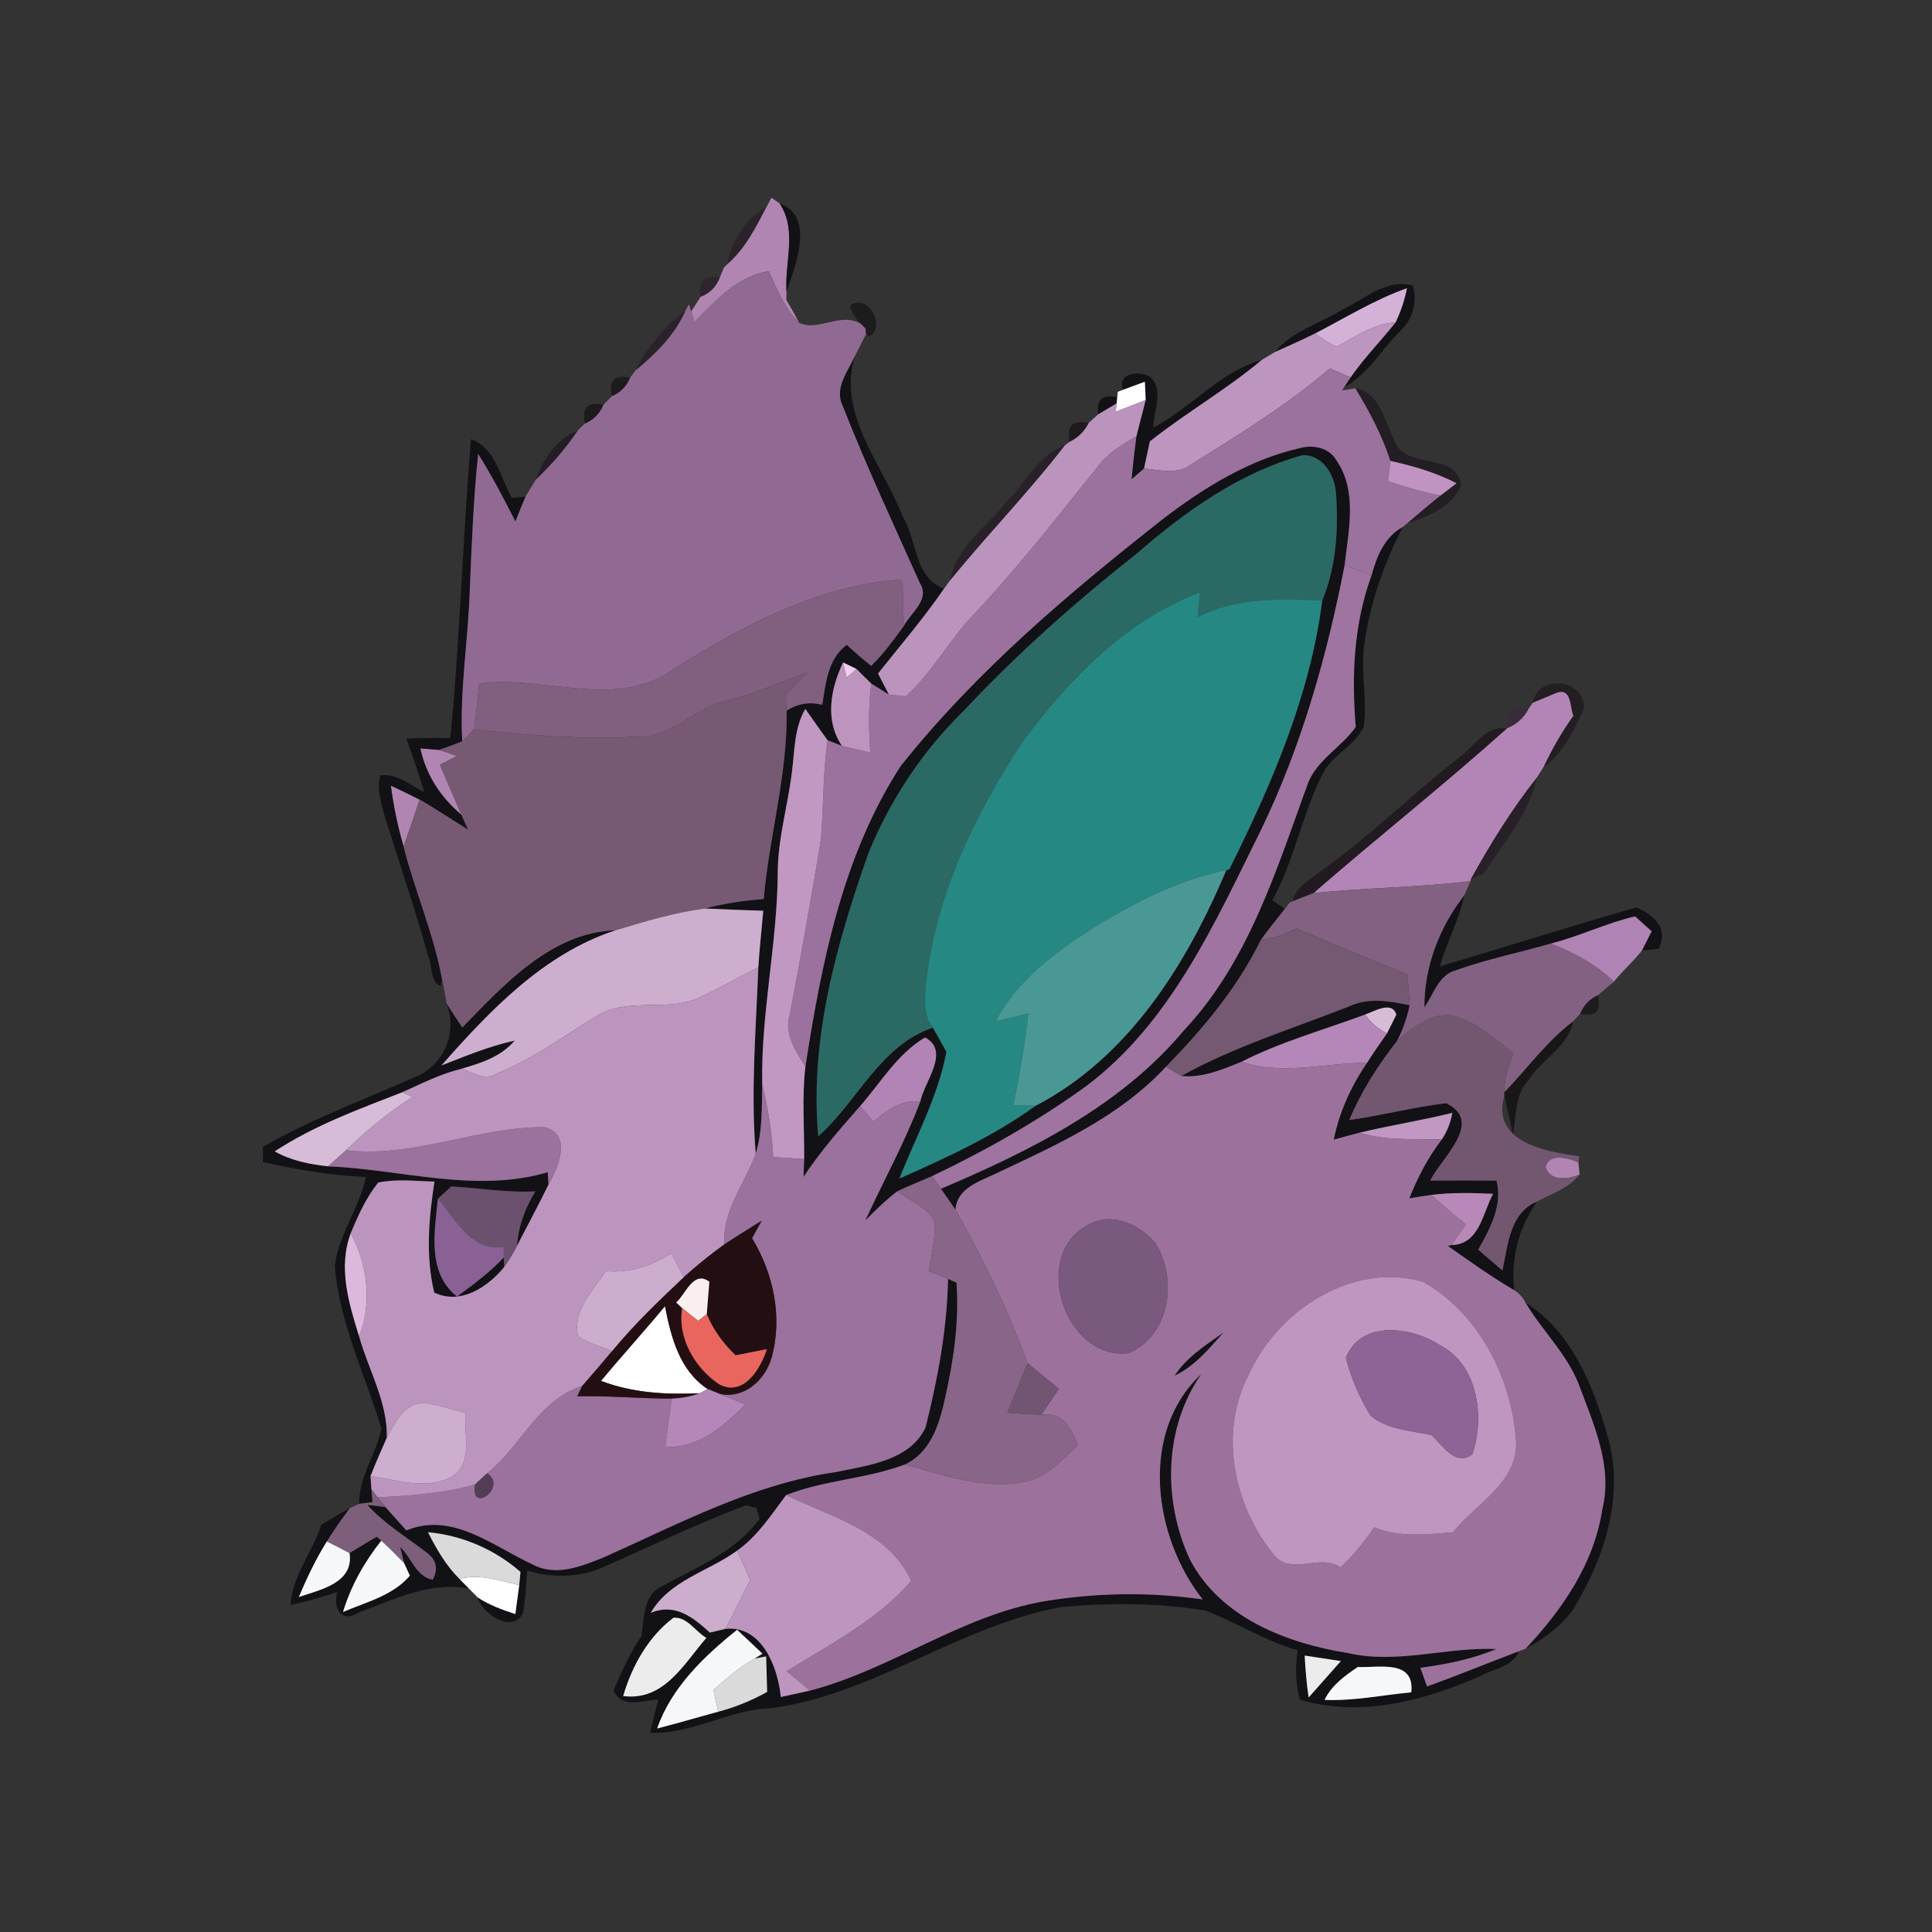 <?xml version="1.0" encoding="UTF-8" ?>
<!DOCTYPE svg PUBLIC "-//W3C//DTD SVG 1.1//EN" "http://www.w3.org/Graphics/SVG/1.1/DTD/svg11.dtd">
<svg width="215pt" height="215pt" viewBox="0 0 215 215" version="1.1" xmlns="http://www.w3.org/2000/svg">
<rect x="0" y="0" width="215" height="215" fill="#333333" stroke="none"/>
<g id="#292029d2">
<path fill="#292029" opacity="0.82" d=" M 80.92 29.42 C 81.37 26.84 82.99 24.29 85.31 23.01 C 84.11 25.31 82.93 27.70 80.92 29.42 Z" />
</g>
<g id="#b185b2ff">
<path fill="#b185b2" opacity="1.00" d=" M 85.31 23.01 L 85.85 22.00 L 86.76 22.64 C 88.75 25.61 87.30 29.19 87.53 32.48 L 87.50 33.36 C 88.00 34.19 88.48 35.05 88.92 35.91 C 87.34 34.31 86.45 32.22 85.57 30.19 C 82.04 30.70 79.66 33.48 77.27 35.84 C 77.18 35.55 77.00 34.96 76.92 34.66 C 77.18 34.25 77.70 33.44 77.97 33.03 C 79.01 32.62 79.71 31.90 80.10 30.88 C 80.21 30.60 80.44 30.05 80.56 29.78 L 80.92 29.42 C 82.93 27.70 84.11 25.31 85.31 23.01 Z" />
<path fill="#b185b2" opacity="1.00" d=" M 46.77 83.28 C 47.29 83.33 48.34 83.41 48.86 83.45 C 49.36 83.62 50.37 83.95 50.87 84.12 C 50.39 84.36 49.43 84.85 48.95 85.10 C 49.75 86.95 50.55 88.82 51.35 90.68 C 49.04 88.75 47.40 86.24 46.77 83.28 Z" />
<path fill="#b185b2" opacity="1.00" d=" M 43.49 87.42 C 44.57 87.92 45.64 88.44 46.70 88.98 C 46.12 90.73 45.53 92.47 44.91 94.21 C 44.26 91.99 43.79 89.72 43.49 87.42 Z" />
<path fill="#b185b2" opacity="1.00" d=" M 172.00 129.88 C 172.35 128.24 174.58 128.87 175.65 129.35 C 175.68 129.69 175.75 130.37 175.78 130.71 C 174.59 131.24 172.45 131.50 172.00 129.88 Z" />
</g>
<g id="#121115ff">
<path fill="#121115" opacity="1.00" d=" M 86.76 22.64 C 90.75 24.04 88.49 29.58 87.53 32.48 C 87.30 29.19 88.75 25.61 86.76 22.64 Z" />
<path fill="#121115" opacity="1.00" d=" M 149.40 34.45 C 151.89 33.27 154.28 30.96 157.24 31.79 C 157.73 33.65 157.23 35.53 155.81 36.85 C 153.72 38.90 152.23 41.67 149.59 43.08 L 150.30 42.00 C 151.80 39.83 153.67 37.95 155.31 35.87 C 155.89 34.66 156.31 33.40 156.57 32.07 C 152.97 33.35 149.72 35.37 146.35 37.11 C 144.88 37.83 143.38 38.50 141.89 39.17 C 143.81 36.82 146.89 36.00 149.40 34.45 Z" />
<path fill="#121115" opacity="1.00" d=" M 93.80 45.22 C 92.78 43.23 94.37 41.30 95.16 39.57 C 93.07 46.08 98.27 51.73 100.46 57.50 C 102.08 60.11 101.74 64.36 105.06 65.50 C 102.80 68.79 100.19 71.83 97.71 74.95 C 98.01 75.54 98.62 76.72 98.92 77.30 C 98.43 76.99 97.45 76.37 96.96 76.07 C 96.40 75.53 95.85 74.99 95.31 74.44 C 94.94 74.26 94.20 73.90 93.82 73.72 C 92.43 76.65 91.76 80.15 93.69 83.00 C 93.29 82.85 92.50 82.53 92.10 82.38 C 91.25 81.23 90.45 80.05 89.62 78.89 C 88.38 81.00 88.44 83.48 88.14 85.83 C 87.69 89.59 86.57 93.25 86.55 97.06 C 86.51 104.95 84.68 112.71 84.82 120.61 C 84.77 123.20 84.87 125.86 84.10 128.37 C 83.53 121.45 84.13 114.54 84.39 107.63 C 84.52 105.53 84.76 103.44 84.94 101.35 C 82.77 101.29 80.60 101.20 78.44 101.10 C 80.58 100.55 82.78 100.21 84.99 100.05 C 85.60 93.03 87.66 86.17 87.54 79.09 C 88.74 78.30 90.06 78.08 91.50 78.43 C 91.90 76.03 92.11 73.33 94.23 71.76 C 95.11 72.57 96.01 73.35 96.94 74.10 C 98.33 72.78 99.44 71.20 100.58 69.67 C 101.35 68.18 103.54 66.72 102.37 64.90 C 99.45 58.37 96.41 51.88 93.80 45.22 Z" />
<path fill="#121115" opacity="1.00" d=" M 128.34 47.59 C 132.55 45.39 135.77 41.37 140.42 40.05 C 136.48 43.36 131.99 45.92 127.96 49.12 C 127.80 49.87 127.47 51.38 127.31 52.14 C 126.96 52.44 126.27 53.04 125.92 53.34 C 126.07 51.75 126.25 50.16 126.46 48.57 C 126.78 47.22 127.17 45.88 127.49 44.52 C 127.47 43.84 127.45 43.16 127.40 42.48 C 126.79 42.70 125.58 43.16 124.97 43.38 C 124.28 41.40 126.99 41.22 128.03 41.98 C 129.57 43.47 128.33 45.84 128.34 47.59 Z" />
<path fill="#121115" opacity="1.00" d=" M 122.21 46.11 C 121.97 44.48 122.67 43.85 124.33 44.22 L 124.26 44.89 C 123.75 45.20 122.72 45.80 122.21 46.11 Z" />
<path fill="#121115" opacity="1.00" d=" M 52.41 48.87 C 55.21 49.89 55.63 53.13 56.97 55.42 C 57.35 55.37 58.11 55.29 58.49 55.25 C 58.10 56.17 57.72 57.10 57.36 58.03 C 56.06 55.48 54.73 52.94 53.21 50.51 C 52.68 55.64 52.48 60.79 52.27 65.94 C 52.07 71.46 51.14 76.95 51.44 82.49 C 50.59 82.84 49.73 83.16 48.86 83.45 C 48.34 83.41 47.29 83.33 46.77 83.28 C 47.40 86.24 49.04 88.75 51.35 90.68 C 51.53 91.09 51.90 91.92 52.09 92.33 C 50.29 91.22 48.54 90.03 46.70 88.98 C 45.64 88.44 44.57 87.92 43.49 87.42 C 43.79 89.72 44.26 91.99 44.91 94.21 C 46.17 99.18 48.27 103.92 49.19 108.98 L 49.04 109.74 C 47.82 109.28 48.16 107.44 47.66 106.43 C 46.21 101.20 44.45 96.07 42.83 90.90 C 42.46 89.40 41.87 87.84 42.33 86.29 C 44.18 86.02 45.63 87.42 47.20 88.12 C 46.61 86.12 45.95 84.15 45.21 82.21 C 46.84 82.11 48.48 82.11 50.12 82.14 C 51.18 71.06 51.50 59.95 52.41 48.87 Z" />
<path fill="#121115" opacity="1.00" d=" M 144.64 49.87 C 146.14 49.45 147.96 49.81 148.76 51.29 C 151.08 54.69 150.06 59.06 149.64 62.87 C 147.67 73.01 144.85 83.01 140.34 92.34 C 135.23 102.63 130.33 113.75 120.89 120.86 C 115.51 124.75 109.69 128.04 103.71 130.89 C 102.43 131.45 101.14 131.97 99.88 132.55 C 98.59 133.54 97.42 134.67 96.29 135.83 C 98.32 131.41 100.68 127.15 102.41 122.59 C 102.86 120.37 105.80 116.98 102.94 115.45 C 99.86 117.28 98.02 120.46 95.72 123.09 C 93.50 125.62 91.27 128.15 89.42 130.97 C 89.43 130.47 89.47 129.48 89.49 128.98 C 89.52 125.55 89.23 122.11 89.63 118.69 C 91.42 107.16 93.77 95.22 100.21 85.28 C 108.57 74.74 118.94 66.00 129.47 57.71 C 134.01 54.25 139.01 51.15 144.64 49.87 M 126.49 61.62 C 119.66 67.01 113.13 72.80 107.19 79.16 C 102.65 83.60 99.08 89.00 96.67 94.87 C 93.11 104.97 90.08 115.63 91.06 126.45 C 95.44 122.58 97.96 116.31 103.82 114.36 C 104.20 115.03 104.95 116.38 105.32 117.05 C 104.40 122.00 101.93 126.50 100.09 131.15 C 105.33 128.84 110.59 126.41 115.26 123.05 C 125.64 117.62 132.05 107.31 136.47 96.83 L 136.79 96.76 C 141.50 87.31 145.80 77.39 147.14 66.84 C 148.69 63.11 148.95 58.98 148.68 54.99 C 148.58 52.95 147.24 50.57 144.93 50.66 C 137.93 52.61 131.89 56.91 126.49 61.62 Z" />
<path fill="#121115" opacity="1.00" d=" M 152.63 64.03 C 153.20 61.91 154.07 59.77 156.10 58.64 C 153.96 62.83 152.37 67.33 151.79 72.01 C 151.45 74.97 152.15 77.94 151.76 80.89 C 150.84 82.81 148.74 83.81 147.51 85.52 C 144.96 90.17 144.15 95.55 141.59 100.19 C 141.94 100.42 142.63 100.90 142.98 101.14 C 142.09 102.27 141.18 103.40 140.33 104.56 C 137.71 109.91 133.88 114.49 129.74 118.72 C 124.58 124.31 117.51 127.44 110.76 130.63 C 108.94 131.50 106.49 132.23 106.33 134.63 C 105.81 133.84 105.25 133.06 104.71 132.29 C 114.62 128.08 124.72 123.08 131.76 114.65 C 138.88 107.09 142.00 96.94 145.47 87.39 C 146.42 84.61 149.25 83.22 150.87 80.90 C 150.40 75.19 150.64 69.46 152.63 64.03 Z" />
<path fill="#121115" opacity="1.00" d=" M 158.51 112.11 C 158.49 107.57 160.18 103.20 162.95 99.63 C 162.40 102.38 160.97 104.84 160.25 107.54 C 167.55 105.38 174.79 103.06 182.11 100.98 C 184.04 101.86 185.75 103.27 184.58 105.57 C 184.12 105.62 183.19 105.73 182.72 105.78 C 182.99 105.24 183.53 104.18 183.80 103.64 C 183.34 103.23 182.42 102.40 181.96 101.98 C 178.75 102.72 175.77 104.20 172.58 105.00 C 169.08 106.02 165.49 106.73 162.05 107.97 C 160.09 108.47 159.55 110.63 158.51 112.11 Z" />
<path fill="#121115" opacity="1.00" d=" M 51.45 114.34 C 56.10 109.57 61.36 103.76 68.49 103.53 C 60.52 106.13 54.52 112.45 49.12 118.57 C 51.79 117.53 54.46 116.41 57.28 115.80 C 55.78 117.58 53.53 118.31 51.37 118.93 C 49.06 119.50 46.93 120.57 44.77 121.55 C 39.91 123.44 34.96 125.25 30.57 128.13 C 32.39 129.16 34.44 129.57 36.49 129.79 C 44.62 130.12 52.93 132.82 60.95 130.45 C 60.97 130.80 61.02 131.48 61.04 131.82 C 59.92 134.12 58.70 136.37 57.53 138.65 C 57.68 136.47 58.44 134.43 59.58 132.58 C 56.44 132.75 53.34 132.21 50.22 132.03 C 49.85 132.38 49.10 133.06 48.73 133.40 C 48.36 137.09 47.50 141.65 50.86 144.28 C 52.69 142.95 54.51 141.58 56.07 139.93 L 56.10 141.01 C 54.26 143.25 51.25 145.25 48.32 143.84 C 47.35 139.77 47.71 135.58 48.35 131.49 C 46.27 131.44 44.15 131.17 42.09 131.60 C 40.73 133.29 39.84 135.28 39.02 137.27 C 37.61 141.05 38.81 145.04 39.96 148.71 C 41.01 152.46 43.12 155.98 43.05 159.98 C 42.42 161.40 41.80 162.82 41.23 164.27 C 41.26 164.63 41.31 165.36 41.33 165.72 C 41.36 166.08 41.42 166.80 41.45 167.16 L 39.97 167.35 C 39.92 164.32 41.87 161.85 42.45 158.98 C 40.64 153.00 37.77 147.21 37.25 140.90 C 37.68 137.38 39.98 134.43 40.73 130.98 C 36.86 130.83 33.04 130.15 29.27 129.32 C 29.26 128.90 29.25 128.05 29.25 127.63 C 34.80 124.44 40.84 122.25 46.68 119.65 C 49.60 118.10 50.88 114.76 49.69 111.65 C 50.25 112.56 50.84 113.46 51.45 114.34 Z" />
<path fill="#121115" opacity="1.00" d=" M 150.12 112.00 C 152.27 110.98 154.64 111.40 156.87 111.87 C 156.59 113.24 156.12 114.56 155.49 115.81 C 153.37 118.53 151.47 121.44 150.16 124.64 C 153.78 124.14 157.32 123.19 160.94 122.77 C 165.21 124.87 160.38 128.86 159.16 131.38 C 161.62 131.37 164.08 131.36 166.54 131.38 C 167.23 134.18 165.82 136.71 164.50 139.07 C 165.39 139.84 166.29 140.61 167.19 141.38 C 167.82 138.60 167.98 134.99 171.04 133.71 C 168.99 136.66 168.13 139.99 168.51 143.58 C 165.95 142.08 163.55 140.36 161.13 138.66 L 161.53 138.55 C 164.63 138.51 165.00 134.99 166.16 132.85 C 163.88 132.75 161.58 132.69 159.31 132.97 C 158.48 133.08 157.65 133.22 156.83 133.36 C 157.76 131.03 158.92 128.79 160.45 126.80 C 161.05 125.90 161.44 124.91 161.62 123.84 C 158.21 124.69 154.72 125.22 151.30 126.05 C 150.34 126.30 149.38 126.56 148.42 126.83 C 149.05 123.73 150.36 120.85 152.14 118.26 C 152.85 117.15 153.59 116.07 154.35 115.00 C 154.61 114.48 155.13 113.44 155.39 112.92 C 154.92 111.32 152.91 112.56 151.92 112.90 C 147.32 114.61 142.55 115.92 138.16 118.16 C 136.02 119.02 133.82 119.98 131.46 119.74 C 137.36 116.46 143.86 114.47 150.12 112.00 Z" />
<path fill="#121115" opacity="1.00" d=" M 105.50 142.32 C 105.73 142.42 106.21 142.63 106.44 142.73 C 106.75 146.93 106.16 151.13 105.25 155.22 C 104.62 158.20 103.71 161.56 100.69 162.98 C 96.41 164.59 91.73 164.70 87.48 166.38 C 85.83 168.57 84.32 170.94 82.04 172.55 C 78.84 174.89 74.51 175.85 72.41 179.49 C 75.14 178.35 77.14 180.00 79.00 181.68 C 79.44 181.57 80.31 181.36 80.74 181.26 C 84.79 180.86 86.58 185.56 86.89 188.85 C 87.70 188.67 89.32 188.32 90.12 188.14 C 99.17 185.79 106.89 179.81 116.17 178.20 C 122.00 177.23 128.00 177.14 133.84 177.99 C 128.35 171.06 126.72 159.37 133.71 152.88 C 129.51 158.89 129.39 166.96 132.40 173.51 C 135.77 180.02 143.18 182.87 150.03 183.96 C 155.52 185.22 161.00 183.26 166.52 183.51 C 163.83 184.65 160.94 185.21 158.06 185.60 C 158.24 186.12 158.62 187.15 158.81 187.67 C 162.24 186.44 165.61 185.04 169.02 183.76 C 168.36 185.46 166.30 185.67 164.88 186.45 C 158.57 189.25 151.52 191.17 144.67 189.15 C 144.17 187.36 144.13 185.49 144.41 183.65 C 140.79 182.64 137.62 180.55 134.14 179.23 C 128.83 178.35 123.37 178.35 118.03 178.85 C 106.76 180.93 97.29 188.53 85.88 190.09 C 81.20 190.19 77.05 193.03 72.33 192.83 C 72.56 191.90 73.03 190.05 73.26 189.12 C 71.51 189.21 69.25 190.21 68.28 188.14 C 69.15 186.03 70.12 183.95 71.39 182.05 C 71.70 180.12 71.53 177.55 73.62 176.55 C 77.46 174.43 81.89 172.68 84.53 169.02 L 84.18 167.81 L 83.01 167.52 C 77.52 169.56 72.23 172.18 66.85 174.52 C 64.25 175.59 61.34 175.59 58.67 174.78 C 58.53 176.36 58.49 177.96 58.19 179.53 C 57.04 181.83 53.62 179.60 53.15 177.76 C 54.43 178.62 55.89 179.14 57.35 179.62 C 57.46 178.81 57.67 177.20 57.78 176.40 C 57.82 176.03 57.88 175.30 57.92 174.93 C 55.06 172.42 51.42 170.86 47.63 170.51 C 48.57 172.39 49.64 174.22 51.13 175.71 L 52.20 176.80 C 48.01 175.93 43.77 177.98 39.89 179.47 C 37.98 180.64 37.03 179.02 37.52 177.17 C 35.81 177.73 34.08 178.26 32.32 178.61 C 32.54 175.32 34.77 172.73 35.76 169.68 C 36.81 169.04 37.87 168.43 38.94 167.83 C 38.03 169.03 37.17 170.26 36.37 171.54 C 35.15 173.50 34.15 175.59 33.26 177.72 C 35.62 176.91 39.39 176.18 38.90 172.84 C 39.91 172.21 40.91 171.59 41.94 171.01 L 42.43 171.45 C 40.55 173.82 39.05 176.48 38.17 179.39 C 40.75 178.28 43.72 177.57 45.61 175.35 L 44.98 173.96 L 44.53 172.16 C 45.77 173.27 46.31 175.50 48.16 175.79 C 48.80 174.58 48.57 173.56 47.45 172.75 C 45.22 171.04 42.78 169.58 40.88 167.47 L 42.89 167.71 C 43.67 168.57 44.44 169.44 45.22 170.31 C 50.33 168.19 54.86 172.07 59.24 174.08 C 61.81 175.49 64.72 174.31 67.20 173.30 C 75.57 169.57 83.81 165.13 93.01 163.82 C 96.58 163.07 101.20 162.57 102.99 158.88 C 104.35 153.47 105.40 147.91 105.50 142.32 M 74.94 180.03 C 72.14 182.15 70.32 185.40 69.35 188.74 C 73.90 189.33 76.08 185.18 78.61 182.27 C 77.39 181.59 76.50 179.91 74.94 180.03 M 73.13 192.35 C 75.40 191.78 77.65 191.10 79.92 190.49 C 81.83 189.99 83.65 189.24 85.37 188.28 C 85.34 187.29 85.29 185.32 85.26 184.33 L 83.97 184.57 L 84.85 184.03 C 83.91 183.13 82.97 182.25 82.03 181.37 C 78.35 184.31 74.70 187.81 73.13 192.35 M 145.19 184.24 C 145.27 185.79 145.40 187.35 145.63 188.90 C 146.84 187.55 148.02 186.19 149.22 184.85 C 147.88 184.65 146.53 184.44 145.19 184.24 M 147.40 189.17 C 150.64 189.31 153.83 188.63 157.05 188.33 C 157.46 184.62 153.41 185.62 151.10 185.51 C 149.65 186.49 148.19 187.54 147.40 189.17 Z" />
<path fill="#121115" opacity="1.00" d=" M 169.78 144.99 C 174.88 148.14 177.38 154.35 178.93 159.94 C 180.82 166.58 178.50 173.50 175.02 179.17 C 173.66 181.01 171.78 182.41 169.77 183.47 C 173.87 179.12 177.41 173.98 178.31 167.94 C 179.48 163.24 177.40 158.63 175.79 154.32 C 174.50 150.78 171.67 148.17 169.78 144.99 Z" />
<path fill="#121115" opacity="1.00" d=" M 130.71 153.09 C 132.06 151.02 134.17 149.69 136.15 148.29 C 134.55 150.10 132.95 152.04 130.71 153.09 Z" />
</g>
<g id="#916a93ff">
<path fill="#916a93" opacity="1.00" d=" M 77.27 35.84 C 79.66 33.48 82.04 30.70 85.57 30.19 C 86.45 32.22 87.34 34.31 88.92 35.91 C 91.07 36.96 93.58 34.65 95.82 36.06 L 96.31 36.54 L 96.38 37.17 C 96.07 37.77 95.47 38.97 95.16 39.57 C 94.37 41.30 92.78 43.23 93.80 45.22 C 96.41 51.88 99.45 58.37 102.37 64.90 C 103.54 66.72 101.35 68.18 100.58 69.67 C 100.51 67.94 100.47 66.22 100.45 64.49 C 91.24 65.08 82.91 69.47 75.25 74.28 C 68.67 79.20 60.62 75.04 53.31 76.07 C 53.17 77.77 53.01 79.48 52.75 81.17 C 52.42 81.50 51.76 82.16 51.44 82.49 C 51.14 76.95 52.07 71.46 52.27 65.94 C 52.48 60.79 52.68 55.64 53.21 50.51 C 54.73 52.94 56.06 55.48 57.36 58.03 C 57.72 57.10 58.10 56.17 58.49 55.25 C 58.78 54.77 59.36 53.82 59.65 53.34 C 61.39 51.70 62.95 49.89 64.29 47.91 C 64.49 47.71 64.90 47.33 65.10 47.13 C 66.06 46.72 66.74 46.03 67.14 45.06 C 67.38 44.82 67.85 44.34 68.08 44.10 C 69.04 43.68 69.73 42.99 70.13 42.03 C 70.28 41.83 70.57 41.42 70.72 41.22 C 72.97 39.36 75.10 37.27 76.29 34.54 L 76.67 33.86 L 76.92 34.66 C 77.00 34.96 77.18 35.55 77.27 35.84 Z" />
</g>
<g id="#2d212dd3">
<path fill="#2d212d" opacity="0.83" d=" M 77.97 33.03 C 77.67 31.31 78.38 30.59 80.10 30.88 C 79.71 31.90 79.01 32.62 77.97 33.03 Z" />
</g>
<g id="#d4b2d7ff">
<path fill="#d4b2d7" opacity="1.00" d=" M 146.35 37.11 C 149.72 35.37 152.97 33.35 156.57 32.07 C 156.31 33.40 155.89 34.66 155.31 35.87 C 152.85 36.04 150.83 37.42 148.76 38.59 C 147.90 38.20 147.10 37.70 146.35 37.11 Z" />
</g>
<g id="#00000072">
<path fill="#000000" opacity="0.45" d=" M 94.59 34.03 C 96.51 32.48 98.69 36.33 96.73 37.46 L 96.38 37.17 L 96.31 36.54 L 95.82 36.06 C 95.18 35.45 94.77 34.77 94.59 34.03 Z" />
<path fill="#000000" opacity="0.45" d=" M 175.83 112.83 C 176.22 111.87 176.88 111.17 177.82 110.74 C 178.25 112.50 177.59 113.19 175.83 112.83 Z" />
</g>
<g id="#281e28cb">
<path fill="#281e28" opacity="0.80" d=" M 70.72 41.22 C 72.04 38.61 73.98 36.33 76.29 34.54 C 75.10 37.27 72.97 39.36 70.72 41.22 Z" />
</g>
<g id="#bc96bfff">
<path fill="#bc96bf" opacity="1.00" d=" M 148.76 38.59 C 150.83 37.42 152.85 36.04 155.31 35.87 C 153.67 37.95 151.80 39.83 150.30 42.00 C 149.72 41.75 148.57 41.25 148.00 40.99 C 143.25 45.06 137.92 48.34 132.64 51.63 C 131.08 52.87 129.09 52.29 127.31 52.14 C 127.47 51.38 127.80 49.87 127.96 49.12 C 131.99 45.92 136.48 43.36 140.42 40.05 C 140.78 39.83 141.52 39.39 141.89 39.17 C 143.38 38.50 144.88 37.83 146.35 37.11 C 147.10 37.70 147.90 38.20 148.76 38.59 Z" />
</g>
<g id="#9b719dff">
<path fill="#9b719d" opacity="1.00" d=" M 132.64 51.63 C 137.92 48.34 143.25 45.06 148.00 40.99 C 148.57 41.25 149.72 41.75 150.30 42.00 L 149.59 43.08 C 149.53 43.17 149.41 43.36 149.34 43.45 C 149.72 43.39 150.47 43.27 150.84 43.21 C 152.38 45.77 153.82 48.43 154.73 51.29 C 154.67 51.85 154.53 52.99 154.47 53.55 C 156.39 54.18 158.33 54.79 160.33 55.13 C 159.09 56.12 157.88 57.15 156.67 58.18 C 156.53 58.29 156.24 58.53 156.10 58.64 C 154.07 59.77 153.20 61.91 152.63 64.03 C 151.88 63.74 150.39 63.16 149.64 62.87 C 150.06 59.06 151.08 54.69 148.76 51.29 C 147.96 49.81 146.14 49.45 144.64 49.87 C 139.01 51.15 134.01 54.25 129.47 57.71 C 118.94 66.00 108.57 74.74 100.21 85.28 C 93.77 95.22 91.42 107.16 89.63 118.69 C 88.55 116.98 87.24 115.11 87.87 112.96 C 89.12 106.51 90.25 100.02 91.34 93.54 C 91.67 89.82 91.55 86.08 92.10 82.38 C 92.50 82.53 93.29 82.85 93.69 83.00 C 94.74 83.26 95.79 83.52 96.85 83.76 C 96.67 81.19 96.63 78.62 96.96 76.07 C 97.45 76.37 98.43 76.99 98.92 77.30 C 99.39 77.35 100.34 77.44 100.81 77.48 C 103.75 74.82 105.64 71.21 108.38 68.35 C 113.26 63.18 117.62 57.56 122.07 52.03 C 123.19 50.48 124.81 49.47 126.46 48.57 C 126.25 50.16 126.07 51.75 125.92 53.34 C 126.27 53.04 126.96 52.44 127.31 52.14 C 129.09 52.29 131.08 52.87 132.64 51.63 Z" />
<path fill="#9b719d" opacity="1.00" d=" M 84.82 120.61 C 85.45 123.29 85.92 126.01 86.04 128.76 C 86.91 128.82 88.63 128.92 89.49 128.98 C 89.47 129.48 89.43 130.47 89.42 130.97 C 91.27 128.15 93.50 125.62 95.72 123.09 C 96.09 123.53 96.82 124.39 97.19 124.83 C 98.68 123.58 100.33 122.32 102.41 122.59 C 100.68 127.15 98.32 131.41 96.29 135.83 C 97.42 134.67 98.59 133.54 99.88 132.55 C 101.25 133.68 103.28 134.33 104.03 136.04 C 104.07 137.86 103.67 139.65 103.37 141.44 C 103.90 141.66 104.97 142.10 105.50 142.32 C 105.40 147.91 104.35 153.47 102.99 158.88 C 101.20 162.57 96.58 163.07 93.01 163.82 C 83.81 165.13 75.57 169.57 67.20 173.30 C 64.72 174.31 61.81 175.49 59.24 174.08 C 54.86 172.07 50.33 168.19 45.22 170.31 C 44.44 169.44 43.67 168.57 42.89 167.71 L 42.02 166.63 C 45.67 166.44 49.36 166.20 52.88 165.19 C 52.29 168.60 56.54 165.45 54.21 163.95 C 57.98 160.96 59.92 155.75 64.78 154.25 C 64.65 154.53 64.38 155.09 64.25 155.37 C 67.76 155.31 71.26 155.64 74.76 155.64 C 74.51 157.43 74.26 159.23 74.03 161.03 C 77.71 161.14 80.52 158.79 82.92 156.29 C 81.98 155.89 81.04 155.50 80.09 155.12 C 82.84 155.68 85.10 153.62 85.85 151.14 C 87.12 146.62 86.09 141.74 83.69 137.79 C 83.95 137.30 84.49 136.34 84.76 135.85 C 83.37 136.72 81.98 137.58 80.61 138.48 C 80.36 134.73 82.90 131.72 84.10 128.37 C 84.87 125.86 84.77 123.20 84.82 120.61 Z" />
<path fill="#9b719d" opacity="1.00" d=" M 38.51 128.00 C 46.03 128.89 53.16 125.39 60.58 125.43 C 63.71 126.18 62.14 129.94 61.04 131.82 C 61.02 131.48 60.97 130.80 60.95 130.45 C 52.93 132.82 44.62 130.12 36.49 129.79 C 37.00 129.34 38.01 128.44 38.51 128.00 Z" />
</g>
<g id="#100c1093">
<path fill="#100c10" opacity="0.58" d=" M 68.08 44.10 C 67.70 42.35 68.38 41.66 70.13 42.03 C 69.73 42.99 69.04 43.68 68.08 44.10 Z" />
</g>
<g id="#ffffffff">
<path fill="#ffffff" opacity="1.00" d=" M 124.97 43.38 C 125.58 43.16 126.79 42.70 127.40 42.48 C 127.45 43.16 127.47 43.84 127.49 44.52 C 126.37 44.95 125.27 45.38 124.16 45.82 L 124.26 44.89 L 124.33 44.22 L 124.39 43.60 L 124.97 43.38 Z" />
<path fill="#ffffff" opacity="1.00" d=" M 66.88 153.67 C 69.21 150.86 71.67 148.17 74.00 145.35 C 74.67 148.78 75.62 152.52 78.74 154.57 L 77.88 155.05 C 74.18 155.22 70.38 155.02 66.88 153.67 Z" />
<path fill="#ffffff" opacity="1.00" d=" M 51.13 175.71 C 53.38 175.10 55.61 175.91 57.78 176.40 C 57.67 177.20 57.46 178.81 57.35 179.62 C 55.89 179.14 54.43 178.62 53.15 177.76 C 52.91 177.52 52.43 177.04 52.20 176.80 L 51.13 175.71 Z" />
</g>
<g id="#1f1820c8">
<path fill="#1f1820" opacity="0.78" d=" M 150.84 43.21 C 153.57 43.69 154.01 46.78 155.12 48.83 C 155.98 52.42 162.14 50.09 162.58 54.01 C 161.66 56.36 158.96 57.52 156.67 58.18 C 157.88 57.15 159.09 56.12 160.33 55.13 C 160.77 54.79 161.65 54.12 162.09 53.78 C 159.78 52.58 157.27 51.86 154.73 51.29 C 153.82 48.43 152.38 45.77 150.84 43.21 Z" />
</g>
<g id="#0a070a89">
<path fill="#0a070a" opacity="0.54" d=" M 65.10 47.13 C 64.72 45.36 65.41 44.67 67.14 45.06 C 66.74 46.03 66.06 46.72 65.10 47.13 Z" />
</g>
<g id="#bb94beff">
<path fill="#bb94be" opacity="1.00" d=" M 122.21 46.11 C 122.72 45.80 123.75 45.20 124.26 44.89 L 124.16 45.82 C 125.27 45.38 126.37 44.95 127.49 44.52 C 127.17 45.88 126.78 47.22 126.46 48.57 C 124.81 49.47 123.19 50.48 122.07 52.03 C 117.62 57.56 113.26 63.18 108.38 68.35 C 105.64 71.21 103.75 74.82 100.81 77.48 C 100.34 77.44 99.39 77.35 98.92 77.30 C 98.62 76.72 98.01 75.54 97.71 74.95 C 100.19 71.83 102.80 68.79 105.06 65.50 C 105.23 65.27 105.58 64.80 105.75 64.56 C 109.89 59.47 114.47 54.77 118.48 49.58 C 118.62 49.48 118.88 49.28 119.01 49.17 C 119.96 48.71 120.67 48.01 121.15 47.06 C 121.41 46.82 121.94 46.35 122.21 46.11 Z" />
</g>
<g id="#171217bc">
<path fill="#171217" opacity="0.74" d=" M 119.01 49.17 C 118.67 47.39 119.38 46.69 121.15 47.06 C 120.67 48.01 119.96 48.71 119.01 49.17 Z" />
</g>
<g id="#1d151dad">
<path fill="#1d151d" opacity="0.68" d=" M 59.65 53.34 C 60.44 51.05 61.97 48.84 64.29 47.91 C 62.95 49.89 61.39 51.70 59.65 53.34 Z" />
</g>
<g id="#251d25c0">
<path fill="#251d25" opacity="0.75" d=" M 111.92 55.91 C 114.15 53.85 115.44 50.60 118.48 49.58 C 114.47 54.77 109.89 59.47 105.75 64.56 C 106.35 60.88 109.78 58.70 111.92 55.91 Z" />
</g>
<g id="#2b6965ff">
<path fill="#2b6965" opacity="1.00" d=" M 126.49 61.62 C 131.89 56.91 137.93 52.61 144.93 50.66 C 147.24 50.57 148.58 52.95 148.68 54.99 C 148.95 58.98 148.69 63.11 147.14 66.84 C 142.46 66.62 137.58 66.48 133.28 68.66 C 133.37 67.74 133.46 66.83 133.55 65.91 C 125.26 69.04 118.90 75.66 113.74 82.64 C 108.53 90.59 104.23 99.42 103.11 108.97 C 102.93 110.78 102.60 112.82 103.82 114.36 C 97.96 116.31 95.44 122.58 91.06 126.45 C 90.08 115.63 93.11 104.97 96.67 94.87 C 99.08 89.00 102.65 83.60 107.19 79.16 C 113.13 72.80 119.66 67.01 126.49 61.62 Z" />
</g>
<g id="#c093c2ff">
<path fill="#c093c2" opacity="1.00" d=" M 154.47 53.55 C 154.53 52.99 154.67 51.85 154.73 51.29 C 157.27 51.86 159.78 52.58 162.09 53.78 C 161.65 54.12 160.77 54.79 160.33 55.13 C 158.33 54.79 156.39 54.18 154.47 53.55 Z" />
</g>
<g id="#9f74a0ff">
<path fill="#9f74a0" opacity="1.00" d=" M 149.64 62.87 C 150.39 63.16 151.88 63.74 152.63 64.03 C 150.64 69.46 150.40 75.19 150.87 80.90 C 149.25 83.22 146.42 84.61 145.47 87.39 C 142.00 96.94 138.88 107.09 131.76 114.65 C 124.72 123.08 114.62 128.08 104.71 132.29 C 104.46 131.94 103.96 131.24 103.71 130.89 C 109.69 128.04 115.51 124.75 120.89 120.86 C 130.33 113.75 135.23 102.63 140.34 92.34 C 144.85 83.01 147.67 73.01 149.64 62.87 Z" />
</g>
<g id="#805f7fff">
<path fill="#805f7f" opacity="1.00" d=" M 75.25 74.28 C 82.91 69.47 91.24 65.08 100.45 64.49 C 100.47 66.22 100.51 67.94 100.58 69.67 C 99.44 71.20 98.33 72.78 96.94 74.10 C 96.01 73.35 95.11 72.57 94.23 71.76 C 92.11 73.33 91.90 76.03 91.50 78.43 C 90.06 78.08 88.74 78.30 87.54 79.09 C 87.51 78.65 87.46 77.76 87.43 77.31 C 88.24 76.48 89.06 75.65 89.87 74.81 C 86.86 75.84 84.00 77.27 80.88 77.96 C 77.34 78.69 74.83 82.09 71.05 81.97 C 64.94 82.32 58.82 81.83 52.75 81.17 C 53.01 79.48 53.17 77.77 53.31 76.07 C 60.62 75.04 68.67 79.20 75.25 74.28 Z" />
</g>
<g id="#268882ff">
<path fill="#268882" opacity="1.00" d=" M 113.74 82.64 C 118.90 75.66 125.26 69.04 133.55 65.91 C 133.46 66.83 133.37 67.74 133.28 68.66 C 137.58 66.48 142.46 66.62 147.14 66.84 C 145.80 77.39 141.50 87.31 136.79 96.76 L 136.47 96.83 C 131.05 97.94 126.08 100.50 121.42 103.41 C 117.27 106.10 113.12 109.18 110.79 113.67 C 112.00 113.37 113.22 113.07 114.43 112.77 C 114.06 116.20 113.47 119.60 112.77 122.98 C 113.39 123.00 114.64 123.03 115.26 123.05 C 110.59 126.41 105.33 128.84 100.09 131.15 C 101.93 126.50 104.40 122.00 105.32 117.05 C 104.95 116.38 104.20 115.03 103.82 114.36 C 102.60 112.82 102.93 110.78 103.11 108.97 C 104.23 99.42 108.53 90.59 113.74 82.64 Z" />
</g>
<g id="#bc94beff">
<path fill="#bc94be" opacity="1.00" d=" M 93.69 83.00 C 91.76 80.15 92.43 76.65 93.82 73.72 C 93.92 74.14 94.13 74.98 94.23 75.40 C 94.50 75.16 95.04 74.68 95.31 74.44 C 95.85 74.99 96.40 75.53 96.96 76.07 C 96.63 78.62 96.67 81.19 96.85 83.76 C 95.79 83.52 94.74 83.26 93.69 83.00 Z" />
</g>
<g id="#f1cdf2ff">
<path fill="#f1cdf2" opacity="1.00" d=" M 93.82 73.72 C 94.20 73.90 94.94 74.26 95.31 74.44 C 95.04 74.68 94.50 75.16 94.23 75.40 C 94.13 74.98 93.92 74.14 93.82 73.72 Z" />
</g>
<g id="#775974ff">
<path fill="#775974" opacity="1.00" d=" M 80.88 77.96 C 84.00 77.27 86.86 75.84 89.87 74.81 C 89.06 75.65 88.24 76.48 87.43 77.31 C 87.46 77.76 87.51 78.65 87.54 79.09 C 87.66 86.17 85.60 93.03 84.99 100.05 C 82.78 100.21 80.58 100.55 78.44 101.10 C 75.04 101.56 71.76 102.54 68.49 103.53 C 61.36 103.76 56.10 109.57 51.45 114.34 C 50.84 113.46 50.25 112.56 49.69 111.65 C 49.56 110.75 49.39 109.86 49.19 108.98 C 48.27 103.92 46.17 99.18 44.91 94.21 C 45.53 92.47 46.12 90.73 46.70 88.98 C 48.54 90.03 50.29 91.22 52.09 92.33 C 51.90 91.92 51.53 91.09 51.35 90.68 C 50.55 88.82 49.75 86.95 48.95 85.10 C 49.43 84.85 50.39 84.36 50.87 84.12 C 50.37 83.95 49.36 83.62 48.86 83.45 C 49.73 83.16 50.59 82.84 51.44 82.49 C 51.76 82.16 52.42 81.50 52.75 81.17 C 58.82 81.83 64.94 82.32 71.05 81.97 C 74.83 82.09 77.34 78.69 80.88 77.96 Z" />
</g>
<g id="#1b151bad">
<path fill="#1b151b" opacity="0.68" d=" M 170.57 78.21 C 171.13 74.98 176.49 75.49 176.25 78.94 C 175.11 81.27 173.99 83.82 171.78 85.34 C 172.72 83.35 173.80 81.44 175.09 79.66 C 174.69 78.71 174.91 76.55 173.27 77.08 C 172.59 77.36 171.25 77.93 170.57 78.21 Z" />
</g>
<g id="#b385b6ff">
<path fill="#b385b6" opacity="1.00" d=" M 173.27 77.08 C 174.91 76.55 174.69 78.71 175.09 79.66 C 173.80 81.44 172.72 83.35 171.78 85.34 C 171.59 85.64 171.21 86.25 171.01 86.55 C 168.23 90.09 165.84 93.93 163.67 97.87 L 163.64 98.06 C 157.83 98.75 151.99 98.79 146.17 99.38 C 153.27 93.20 160.67 87.36 167.68 81.07 L 167.78 81.00 C 168.79 80.58 169.56 79.89 170.07 78.93 C 170.19 78.75 170.44 78.39 170.57 78.21 C 171.25 77.93 172.59 77.36 173.27 77.08 Z" />
</g>
<g id="#3a2a3be1">
<path fill="#3a2a3b" opacity="0.88" d=" M 167.78 81.00 C 167.53 79.26 168.29 78.57 170.07 78.93 C 169.56 79.89 168.79 80.58 167.78 81.00 Z" />
</g>
<g id="#c098c2ff">
<path fill="#c098c2" opacity="1.00" d=" M 88.14 85.83 C 88.44 83.48 88.38 81.00 89.62 78.89 C 90.45 80.05 91.25 81.23 92.10 82.38 C 91.55 86.08 91.67 89.82 91.34 93.54 C 90.25 100.02 89.12 106.51 87.87 112.96 C 87.24 115.11 88.55 116.98 89.63 118.69 C 89.23 122.11 89.52 125.55 89.49 128.98 C 88.63 128.92 86.91 128.82 86.04 128.76 C 85.92 126.01 85.45 123.29 84.82 120.61 C 84.68 112.71 86.51 104.95 86.55 97.06 C 86.57 93.25 87.69 89.59 88.14 85.83 Z" />
<path fill="#c098c2" opacity="1.00" d=" M 151.30 126.05 C 154.72 125.22 158.21 124.69 161.62 123.84 C 161.44 124.91 161.05 125.90 160.45 126.80 C 157.39 126.71 154.26 126.99 151.30 126.05 Z" />
</g>
<g id="#1c151cc9">
<path fill="#1c151c" opacity="0.79" d=" M 162.30 84.35 C 164.02 83.18 165.30 80.67 167.68 81.07 C 160.67 87.36 153.27 93.20 146.17 99.38 C 145.40 99.68 144.62 99.99 143.85 100.30 C 144.17 98.67 145.79 97.94 146.94 96.98 C 152.36 93.14 157.08 88.44 162.30 84.35 Z" />
</g>
<g id="#261c26d3">
<path fill="#261c26" opacity="0.83" d=" M 163.67 97.87 C 165.84 93.93 168.23 90.09 171.01 86.55 C 170.21 90.59 167.26 93.77 165.13 97.19 C 164.76 97.36 164.04 97.70 163.67 97.87 Z" />
</g>
<g id="#4a9896ff">
<path fill="#4a9896" opacity="1.00" d=" M 121.42 103.41 C 126.08 100.50 131.05 97.94 136.47 96.83 C 132.05 107.31 125.64 117.62 115.26 123.05 C 114.64 123.03 113.39 123.00 112.77 122.98 C 113.47 119.60 114.06 116.20 114.43 112.77 C 113.22 113.07 112.00 113.37 110.79 113.67 C 113.12 109.18 117.27 106.10 121.42 103.41 Z" />
</g>
<g id="#836182ff">
<path fill="#836182" opacity="1.00" d=" M 146.17 99.38 C 151.99 98.79 157.83 98.75 163.64 98.06 C 163.46 98.45 163.12 99.24 162.95 99.63 C 160.18 103.20 158.49 107.57 158.51 112.11 C 159.55 110.63 160.09 108.47 162.05 107.97 C 165.49 106.73 169.08 106.02 172.58 105.00 C 175.15 105.99 177.61 107.31 179.61 109.24 C 179.16 109.61 178.27 110.36 177.82 110.74 C 176.88 111.17 176.22 111.87 175.83 112.83 C 175.63 113.04 175.24 113.47 175.05 113.68 C 172.11 115.91 169.95 118.94 167.40 121.58 C 167.39 120.05 167.90 118.60 168.42 117.19 C 166.37 115.65 164.41 113.80 161.90 113.08 C 159.41 112.47 157.27 114.36 155.49 115.81 C 156.12 114.56 156.59 113.24 156.87 111.87 C 156.80 110.73 156.72 109.59 156.62 108.45 C 152.51 106.74 148.37 105.08 144.28 103.31 C 143.03 103.90 141.74 104.50 140.33 104.56 C 141.18 103.40 142.09 102.27 142.98 101.14 L 143.52 100.44 L 143.85 100.30 C 144.62 99.99 145.40 99.68 146.17 99.38 Z" />
</g>
<g id="#ceaecfff">
<path fill="#ceaecf" opacity="1.00" d=" M 68.49 103.53 C 71.76 102.54 75.04 101.56 78.44 101.10 C 80.60 101.20 82.77 101.29 84.94 101.35 C 84.76 103.44 84.52 105.53 84.39 107.63 C 82.23 108.73 80.12 109.94 77.91 110.97 C 74.23 112.74 69.67 110.82 66.18 113.21 C 62.61 115.37 59.23 117.90 55.32 119.44 C 53.99 120.33 52.65 119.38 51.37 118.93 C 53.53 118.31 55.78 117.58 57.28 115.80 C 54.46 116.41 51.79 117.53 49.12 118.57 C 54.52 112.45 60.52 106.13 68.49 103.53 Z" />
</g>
<g id="#b083b5ff">
<path fill="#b083b5" opacity="1.00" d=" M 172.58 105.00 C 175.77 104.20 178.75 102.72 181.96 101.98 C 182.42 102.40 183.34 103.23 183.80 103.64 C 183.53 104.18 182.99 105.24 182.72 105.78 C 181.77 107.00 180.57 108.02 179.61 109.24 C 177.61 107.31 175.15 105.99 172.58 105.00 Z" />
</g>
<g id="#755872ff">
<path fill="#755872" opacity="1.00" d=" M 140.33 104.56 C 141.74 104.50 143.03 103.90 144.28 103.31 C 148.37 105.08 152.51 106.74 156.62 108.45 C 156.72 109.59 156.80 110.73 156.87 111.87 C 154.64 111.40 152.27 110.98 150.12 112.00 C 143.86 114.47 137.36 116.46 131.46 119.74 C 131.03 119.49 130.17 118.98 129.74 118.72 C 133.88 114.49 137.71 109.91 140.33 104.56 Z" />
</g>
<g id="#bc95bfff">
<path fill="#bc95bf" opacity="1.00" d=" M 77.91 110.97 C 80.12 109.94 82.23 108.73 84.39 107.63 C 84.13 114.54 83.53 121.45 84.10 128.37 C 82.90 131.72 80.36 134.73 80.61 138.48 C 79.04 139.61 77.54 140.83 76.10 142.12 C 75.62 141.23 75.15 140.35 74.69 139.47 C 72.52 140.89 70.03 141.69 67.42 141.45 C 66.01 143.62 63.68 145.85 64.33 148.69 C 65.46 149.51 66.85 149.82 68.13 150.34 C 67.03 151.66 65.91 152.96 64.78 154.25 C 59.92 155.75 57.98 160.96 54.21 163.95 C 53.88 164.26 53.21 164.88 52.88 165.19 C 49.36 166.20 45.67 166.44 42.02 166.63 C 41.85 166.40 41.51 165.95 41.33 165.72 C 41.31 165.36 41.26 164.63 41.23 164.27 C 44.18 164.66 47.47 165.87 50.29 164.32 C 52.70 162.81 51.60 159.59 51.80 157.24 C 50.23 156.82 48.68 156.29 47.07 156.11 C 44.90 156.22 43.96 158.36 43.05 159.98 C 43.12 155.98 41.01 152.46 39.96 148.71 C 41.42 145.11 40.91 140.60 39.02 137.27 C 39.84 135.28 40.73 133.29 42.09 131.60 C 44.15 131.17 46.27 131.44 48.35 131.49 C 47.71 135.58 47.35 139.77 48.32 143.84 C 51.25 145.25 54.26 143.25 56.10 141.01 C 56.62 140.25 57.11 139.47 57.53 138.65 C 58.70 136.37 59.92 134.12 61.04 131.82 C 62.14 129.94 63.71 126.18 60.58 125.43 C 53.16 125.39 46.03 128.89 38.51 128.00 C 40.78 125.79 43.23 123.79 45.88 122.06 L 44.77 121.55 C 46.93 120.57 49.06 119.50 51.37 118.93 C 52.65 119.38 53.99 120.33 55.32 119.44 C 59.23 117.90 62.61 115.37 66.18 113.21 C 69.67 110.82 74.23 112.74 77.91 110.97 Z" />
</g>
<g id="#d7bcd7ff">
<path fill="#d7bcd7" opacity="1.00" d=" M 151.92 112.90 C 152.91 112.56 154.92 111.32 155.39 112.92 C 155.13 113.44 154.61 114.48 154.35 115.00 C 153.36 114.51 152.55 113.81 151.92 112.90 Z" />
<path fill="#d7bcd7" opacity="1.00" d=" M 30.57 128.13 C 34.96 125.25 39.91 123.44 44.77 121.55 L 45.88 122.06 C 43.23 123.79 40.78 125.79 38.51 128.00 C 38.01 128.44 37.00 129.34 36.49 129.79 C 34.44 129.57 32.39 129.16 30.57 128.13 Z" />
</g>
<g id="#b586b8ff">
<path fill="#b586b8" opacity="1.00" d=" M 138.16 118.16 C 142.55 115.92 147.32 114.61 151.92 112.90 C 152.55 113.81 153.36 114.51 154.35 115.00 C 153.59 116.07 152.85 117.15 152.14 118.26 C 147.52 118.30 142.59 119.69 138.16 118.16 Z" />
</g>
<g id="#735771ff">
<path fill="#735771" opacity="1.00" d=" M 155.49 115.81 C 157.27 114.36 159.41 112.47 161.90 113.08 C 164.41 113.80 166.37 115.65 168.42 117.19 C 167.90 118.60 167.39 120.05 167.40 121.58 L 167.42 121.90 C 165.86 127.12 172.06 128.18 175.75 128.67 L 175.65 129.35 C 174.58 128.87 172.35 128.24 172.00 129.88 C 172.45 131.50 174.59 131.24 175.78 130.71 C 174.58 132.24 172.69 132.83 171.04 133.71 C 167.98 134.99 167.82 138.60 167.19 141.38 C 166.29 140.61 165.39 139.84 164.50 139.07 C 165.82 136.71 167.23 134.18 166.54 131.38 C 164.08 131.36 161.62 131.37 159.16 131.38 C 160.38 128.86 165.21 124.87 160.94 122.77 C 157.32 123.19 153.78 124.14 150.16 124.64 C 151.47 121.44 153.37 118.53 155.49 115.81 Z" />
</g>
<g id="#0f0b0eb2">
<path fill="#0f0b0e" opacity="0.70" d=" M 167.40 121.58 C 169.95 118.94 172.11 115.91 175.05 113.68 C 174.50 116.50 171.58 117.87 170.12 120.17 C 168.57 121.81 168.72 124.17 168.38 126.25 C 168.05 124.80 167.73 123.35 167.42 121.90 L 167.40 121.58 Z" />
</g>
<g id="#b184b5ff">
<path fill="#b184b5" opacity="1.00" d=" M 95.72 123.09 C 98.02 120.46 99.86 117.28 102.94 115.45 C 105.80 116.98 102.86 120.37 102.41 122.59 C 100.33 122.32 98.68 123.58 97.19 124.83 C 96.82 124.39 96.09 123.53 95.72 123.09 Z" />
</g>
<g id="#9c729dff">
<path fill="#9c729d" opacity="1.00" d=" M 131.46 119.74 C 133.82 119.98 136.02 119.02 138.16 118.16 C 142.59 119.69 147.52 118.30 152.14 118.26 C 150.36 120.85 149.05 123.73 148.42 126.83 C 149.38 126.56 150.34 126.30 151.30 126.05 C 154.26 126.99 157.39 126.71 160.45 126.80 C 158.92 128.79 157.76 131.03 156.83 133.36 C 157.65 133.22 158.48 133.08 159.31 132.97 C 160.53 134.12 161.81 135.21 163.14 136.25 C 162.73 136.83 161.93 137.97 161.53 138.55 L 161.13 138.66 C 163.55 140.36 165.95 142.08 168.51 143.58 C 169.06 143.92 169.48 144.39 169.78 144.99 C 171.67 148.17 174.50 150.78 175.79 154.32 C 177.40 158.63 179.48 163.24 178.31 167.94 C 177.41 173.98 173.87 179.12 169.77 183.47 C 169.58 183.54 169.21 183.68 169.02 183.76 C 165.61 185.04 162.24 186.44 158.81 187.67 C 158.62 187.15 158.24 186.12 158.06 185.60 C 160.94 185.21 163.83 184.65 166.52 183.51 C 161.00 183.26 155.52 185.22 150.03 183.96 C 143.18 182.87 135.77 180.02 132.40 173.51 C 129.39 166.96 129.51 158.89 133.71 152.88 C 126.72 159.37 128.35 171.06 133.84 177.99 C 128.00 177.14 122.00 177.23 116.17 178.20 C 106.89 179.81 99.17 185.79 90.12 188.14 C 89.26 187.42 88.39 186.69 87.53 185.97 C 92.38 182.96 97.60 180.32 101.40 175.93 C 98.87 170.38 92.49 168.83 87.48 166.38 C 91.73 164.70 96.41 164.59 100.69 162.98 C 104.98 164.15 109.42 165.76 113.92 164.94 C 116.43 164.47 118.15 162.47 119.95 160.84 C 119.22 158.95 118.23 157.02 115.87 157.45 C 116.53 156.49 117.18 155.52 117.84 154.56 C 116.68 153.60 115.51 152.65 114.35 151.69 C 112.21 145.79 109.42 140.08 106.33 134.63 C 106.49 132.23 108.94 131.50 110.76 130.63 C 117.51 127.44 124.58 124.31 129.74 118.72 C 130.17 118.98 131.03 119.49 131.46 119.74 M 121.25 136.23 C 114.60 139.42 118.38 151.41 125.59 150.59 C 130.26 148.57 131.06 142.34 128.59 138.35 C 126.90 136.32 123.77 134.82 121.25 136.23 M 138.94 153.02 C 135.56 159.50 137.33 167.76 141.90 173.19 C 143.90 175.30 146.87 172.86 149.19 174.42 C 150.60 173.09 151.83 171.57 152.92 169.97 C 155.72 171.12 158.75 170.75 161.68 170.52 C 164.30 167.25 169.24 164.82 168.68 159.97 C 168.11 153.12 164.48 146.08 158.36 142.64 C 150.44 140.36 142.13 145.87 138.94 153.02 M 130.71 153.09 C 132.95 152.04 134.55 150.10 136.15 148.29 C 134.17 149.69 132.06 151.02 130.71 153.09 Z" />
</g>
<g id="#896589ff">
<path fill="#896589" opacity="1.00" d=" M 99.88 132.55 C 101.14 131.97 102.43 131.45 103.71 130.89 C 103.96 131.24 104.46 131.94 104.71 132.29 C 105.25 133.06 105.81 133.84 106.33 134.63 C 109.42 140.08 112.21 145.79 114.35 151.69 C 113.60 153.53 112.85 155.37 112.11 157.21 C 113.36 157.31 114.62 157.38 115.87 157.45 C 118.23 157.02 119.22 158.95 119.95 160.84 C 118.15 162.47 116.43 164.47 113.92 164.94 C 109.42 165.76 104.98 164.15 100.69 162.98 C 103.71 161.56 104.62 158.20 105.25 155.22 C 106.16 151.13 106.75 146.93 106.44 142.73 C 106.21 142.63 105.73 142.42 105.50 142.32 C 104.97 142.10 103.90 141.66 103.37 141.44 C 103.67 139.65 104.07 137.86 104.03 136.04 C 103.28 134.33 101.25 133.68 99.88 132.55 Z" />
</g>
<g id="#6b516dff">
<path fill="#6b516d" opacity="1.00" d=" M 50.22 132.03 C 53.34 132.21 56.44 132.75 59.58 132.58 C 58.44 134.43 57.68 136.47 57.53 138.65 C 57.11 139.47 56.62 140.25 56.10 141.01 L 56.07 139.93 C 56.07 139.64 56.05 139.04 56.05 138.75 C 52.40 139.25 50.74 135.72 48.73 133.40 C 49.10 133.06 49.85 132.38 50.22 132.03 Z" />
</g>
<g id="#b888b9ff">
<path fill="#b888b9" opacity="1.00" d=" M 159.31 132.97 C 161.58 132.69 163.88 132.75 166.16 132.85 C 165.00 134.99 164.63 138.51 161.53 138.55 C 161.93 137.97 162.73 136.83 163.14 136.25 C 161.81 135.21 160.53 134.12 159.31 132.97 Z" />
</g>
<g id="#896194ff">
<path fill="#896194" opacity="1.00" d=" M 48.73 133.40 C 50.74 135.72 52.40 139.25 56.05 138.75 C 56.05 139.04 56.07 139.64 56.07 139.93 C 54.51 141.58 52.69 142.95 50.86 144.28 C 47.50 141.65 48.36 137.09 48.73 133.40 Z" />
</g>
<g id="#230f11ff">
<path fill="#230f11" opacity="1.00" d=" M 80.61 138.48 C 81.98 137.58 83.37 136.72 84.76 135.85 C 84.49 136.34 83.95 137.30 83.69 137.79 C 86.09 141.74 87.12 146.62 85.85 151.14 C 85.10 153.62 82.84 155.68 80.09 155.12 C 79.75 154.98 79.08 154.71 78.74 154.57 C 75.62 152.52 74.67 148.78 74.00 145.35 C 71.67 148.17 69.21 150.86 66.88 153.67 C 70.38 155.02 74.18 155.22 77.88 155.05 C 76.88 155.41 75.84 155.60 74.76 155.64 C 71.26 155.64 67.76 155.31 64.25 155.37 C 64.38 155.09 64.65 154.53 64.78 154.25 C 65.91 152.96 67.03 151.66 68.13 150.34 C 70.55 147.39 73.32 144.74 76.10 142.12 C 77.54 140.83 79.04 139.61 80.61 138.48 M 75.25 144.94 L 75.92 145.58 C 75.35 148.88 77.37 152.31 80.07 154.07 C 82.77 155.46 84.65 152.30 85.34 150.14 C 84.47 150.31 82.73 150.65 81.86 150.82 C 80.49 149.52 79.37 147.99 78.65 146.24 C 78.72 145.34 78.87 143.54 78.94 142.63 C 77.14 141.32 76.30 144.06 75.25 144.94 Z" />
</g>
<g id="#79597eff">
<path fill="#79597e" opacity="1.00" d=" M 121.25 136.23 C 123.77 134.82 126.90 136.32 128.59 138.35 C 131.06 142.34 130.26 148.57 125.59 150.59 C 118.38 151.41 114.60 139.42 121.25 136.23 Z" />
</g>
<g id="#dbb8dcff">
<path fill="#dbb8dc" opacity="1.00" d=" M 39.02 137.27 C 40.91 140.60 41.42 145.11 39.96 148.71 C 38.81 145.04 37.61 141.05 39.02 137.27 Z" />
</g>
<g id="#ccadcdff">
<path fill="#ccadcd" opacity="1.00" d=" M 67.42 141.45 C 70.03 141.69 72.52 140.89 74.69 139.47 C 75.15 140.35 75.62 141.23 76.10 142.12 C 73.32 144.74 70.55 147.39 68.13 150.34 C 66.85 149.82 65.46 149.51 64.33 148.69 C 63.68 145.85 66.01 143.62 67.42 141.45 Z" />
<path fill="#ccadcd" opacity="1.00" d=" M 72.41 179.49 C 74.51 175.85 78.84 174.89 82.04 172.55 C 82.52 173.64 83.00 174.73 83.48 175.82 C 82.58 177.64 81.69 179.46 80.74 181.26 C 80.31 181.36 79.44 181.57 79.00 181.68 C 77.14 180.00 75.14 178.35 72.41 179.49 Z" />
</g>
<g id="#be96c0ff">
<path fill="#be96c0" opacity="1.00" d=" M 138.94 153.02 C 142.13 145.87 150.44 140.36 158.36 142.64 C 164.48 146.08 168.11 153.12 168.68 159.97 C 169.24 164.82 164.30 167.25 161.68 170.52 C 158.75 170.75 155.72 171.12 152.92 169.97 C 151.83 171.57 150.60 173.09 149.19 174.42 C 146.87 172.86 143.90 175.30 141.90 173.19 C 137.33 167.76 135.56 159.50 138.94 153.02 M 149.78 151.11 C 150.35 153.38 151.31 155.54 152.52 157.54 C 154.41 159.09 156.98 159.20 159.28 159.69 C 160.49 160.78 161.96 163.25 163.84 161.85 C 165.26 157.73 164.49 151.85 160.21 149.68 C 157.08 147.64 151.43 146.86 149.78 151.11 Z" />
</g>
<g id="#faefefff">
<path fill="#faefef" opacity="1.00" d=" M 75.25 144.94 C 76.30 144.06 77.14 141.32 78.94 142.63 C 78.87 143.54 78.72 145.34 78.65 146.24 C 78.42 146.43 77.94 146.80 77.70 146.99 C 77.26 146.64 76.37 145.93 75.92 145.58 L 75.25 144.94 Z" />
</g>
<g id="#e8665eff">
<path fill="#e8665e" opacity="1.00" d=" M 75.92 145.58 C 76.37 145.93 77.26 146.64 77.70 146.99 C 77.94 146.80 78.42 146.43 78.65 146.24 C 79.37 147.99 80.49 149.52 81.86 150.82 C 82.73 150.65 84.47 150.31 85.34 150.14 C 84.65 152.30 82.77 155.46 80.07 154.07 C 77.37 152.31 75.35 148.88 75.92 145.58 Z" />
</g>
<g id="#8c6596ff">
<path fill="#8c6596" opacity="1.00" d=" M 149.78 151.11 C 151.43 146.86 157.08 147.64 160.21 149.68 C 164.49 151.85 165.26 157.73 163.84 161.85 C 161.96 163.25 160.49 160.78 159.28 159.69 C 156.98 159.20 154.41 159.09 152.52 157.54 C 151.31 155.54 150.35 153.38 149.78 151.11 Z" />
</g>
<g id="#725573ff">
<path fill="#725573" opacity="1.00" d=" M 114.35 151.69 C 115.51 152.65 116.68 153.60 117.84 154.56 C 117.18 155.52 116.53 156.49 115.87 157.45 C 114.62 157.38 113.36 157.31 112.11 157.21 C 112.85 155.37 113.60 153.53 114.35 151.69 Z" />
</g>
<g id="#b587b9ff">
<path fill="#b587b9" opacity="1.00" d=" M 78.74 154.57 C 79.08 154.71 79.75 154.98 80.09 155.12 C 81.04 155.50 81.98 155.89 82.92 156.29 C 80.52 158.79 77.71 161.14 74.03 161.03 C 74.26 159.23 74.51 157.43 74.76 155.64 C 75.84 155.60 76.88 155.41 77.88 155.05 L 78.74 154.57 Z" />
</g>
<g id="#cdaeceff">
<path fill="#cdaece" opacity="1.00" d=" M 43.05 159.98 C 43.96 158.36 44.90 156.22 47.07 156.11 C 48.68 156.29 50.23 156.82 51.80 157.24 C 51.60 159.59 52.70 162.81 50.29 164.32 C 47.47 165.87 44.18 164.66 41.23 164.27 C 41.80 162.82 42.42 161.40 43.05 159.98 Z" />
</g>
<g id="#533d54ff">
<path fill="#533d54" opacity="1.00" d=" M 54.21 163.95 C 56.54 165.45 52.29 168.60 52.88 165.19 C 53.21 164.88 53.88 164.26 54.21 163.95 Z" />
</g>
<g id="#7d5e7bff">
<path fill="#7d5e7b" opacity="1.00" d=" M 41.45 167.16 C 41.42 166.80 41.36 166.08 41.33 165.72 C 41.51 165.95 41.85 166.40 42.02 166.63 L 42.89 167.71 L 40.88 167.47 C 42.78 169.58 45.22 171.04 47.45 172.75 C 48.57 173.56 48.80 174.58 48.16 175.79 C 46.31 175.50 45.77 173.27 44.53 172.16 L 44.98 173.96 C 44.14 173.10 43.30 172.26 42.43 171.45 L 41.94 171.01 C 40.91 171.59 39.91 172.21 38.90 172.84 C 38.07 172.40 37.22 171.96 36.37 171.54 C 37.17 170.26 38.03 169.03 38.94 167.83 C 39.20 167.71 39.71 167.47 39.97 167.35 L 41.45 167.16 Z" />
</g>
<g id="#bd96bfff">
<path fill="#bd96bf" opacity="1.00" d=" M 82.04 172.55 C 84.32 170.94 85.83 168.57 87.48 166.38 C 92.49 168.83 98.87 170.38 101.40 175.93 C 97.60 180.32 92.38 182.96 87.53 185.97 C 88.39 186.69 89.26 187.42 90.12 188.14 C 89.32 188.32 87.70 188.67 86.89 188.85 C 86.58 185.56 84.79 180.86 80.74 181.26 C 81.69 179.46 82.58 177.64 83.48 175.82 C 83.00 174.73 82.52 173.64 82.04 172.55 Z" />
</g>
<g id="#dadadaff">
<path fill="#dadada" opacity="1.00" d=" M 47.63 170.51 C 51.42 170.86 55.06 172.42 57.92 174.93 C 57.88 175.30 57.82 176.03 57.78 176.40 C 55.61 175.91 53.38 175.10 51.13 175.71 C 49.64 174.22 48.57 172.39 47.63 170.51 Z" />
<path fill="#dadada" opacity="1.00" d=" M 79.39 188.07 C 80.83 186.79 82.29 185.53 83.97 184.57 L 85.26 184.33 C 85.29 185.32 85.34 187.29 85.37 188.28 C 83.65 189.24 81.83 189.99 79.92 190.49 C 79.79 189.89 79.53 188.68 79.39 188.07 Z" />
</g>
<g id="#f6f7f8ff">
<path fill="#f6f7f8" opacity="1.00" d=" M 36.37 171.54 C 37.22 171.96 38.07 172.40 38.90 172.84 C 39.39 176.18 35.62 176.91 33.26 177.72 C 34.15 175.59 35.15 173.50 36.37 171.54 Z" />
<path fill="#f6f7f8" opacity="1.00" d=" M 42.43 171.45 C 43.30 172.26 44.14 173.10 44.98 173.96 L 45.61 175.35 C 43.72 177.57 40.75 178.28 38.17 179.39 C 39.05 176.48 40.55 173.82 42.43 171.45 Z" />
<path fill="#f6f7f8" opacity="1.00" d=" M 73.13 192.35 C 74.70 187.81 78.35 184.31 82.03 181.37 C 82.97 182.25 83.91 183.13 84.85 184.03 L 83.97 184.57 C 82.29 185.53 80.83 186.79 79.39 188.07 C 79.53 188.68 79.79 189.89 79.92 190.49 C 77.65 191.10 75.40 191.78 73.13 192.35 Z" />
<path fill="#f6f7f8" opacity="1.00" d=" M 147.40 189.17 C 148.19 187.54 149.65 186.49 151.10 185.51 C 153.41 185.62 157.46 184.62 157.05 188.33 C 153.83 188.63 150.64 189.31 147.40 189.17 Z" />
</g>
<g id="#ececedff">
<path fill="#ececed" opacity="1.00" d=" M 74.94 180.03 C 76.50 179.91 77.39 181.59 78.61 182.27 C 76.08 185.18 73.90 189.33 69.35 188.74 C 70.32 185.40 72.14 182.15 74.94 180.03 Z" />
<path fill="#ececed" opacity="1.00" d=" M 145.19 184.24 C 146.53 184.44 147.88 184.65 149.22 184.85 C 148.02 186.19 146.84 187.55 145.63 188.90 C 145.40 187.35 145.27 185.79 145.19 184.24 Z" />
</g>
</svg>
